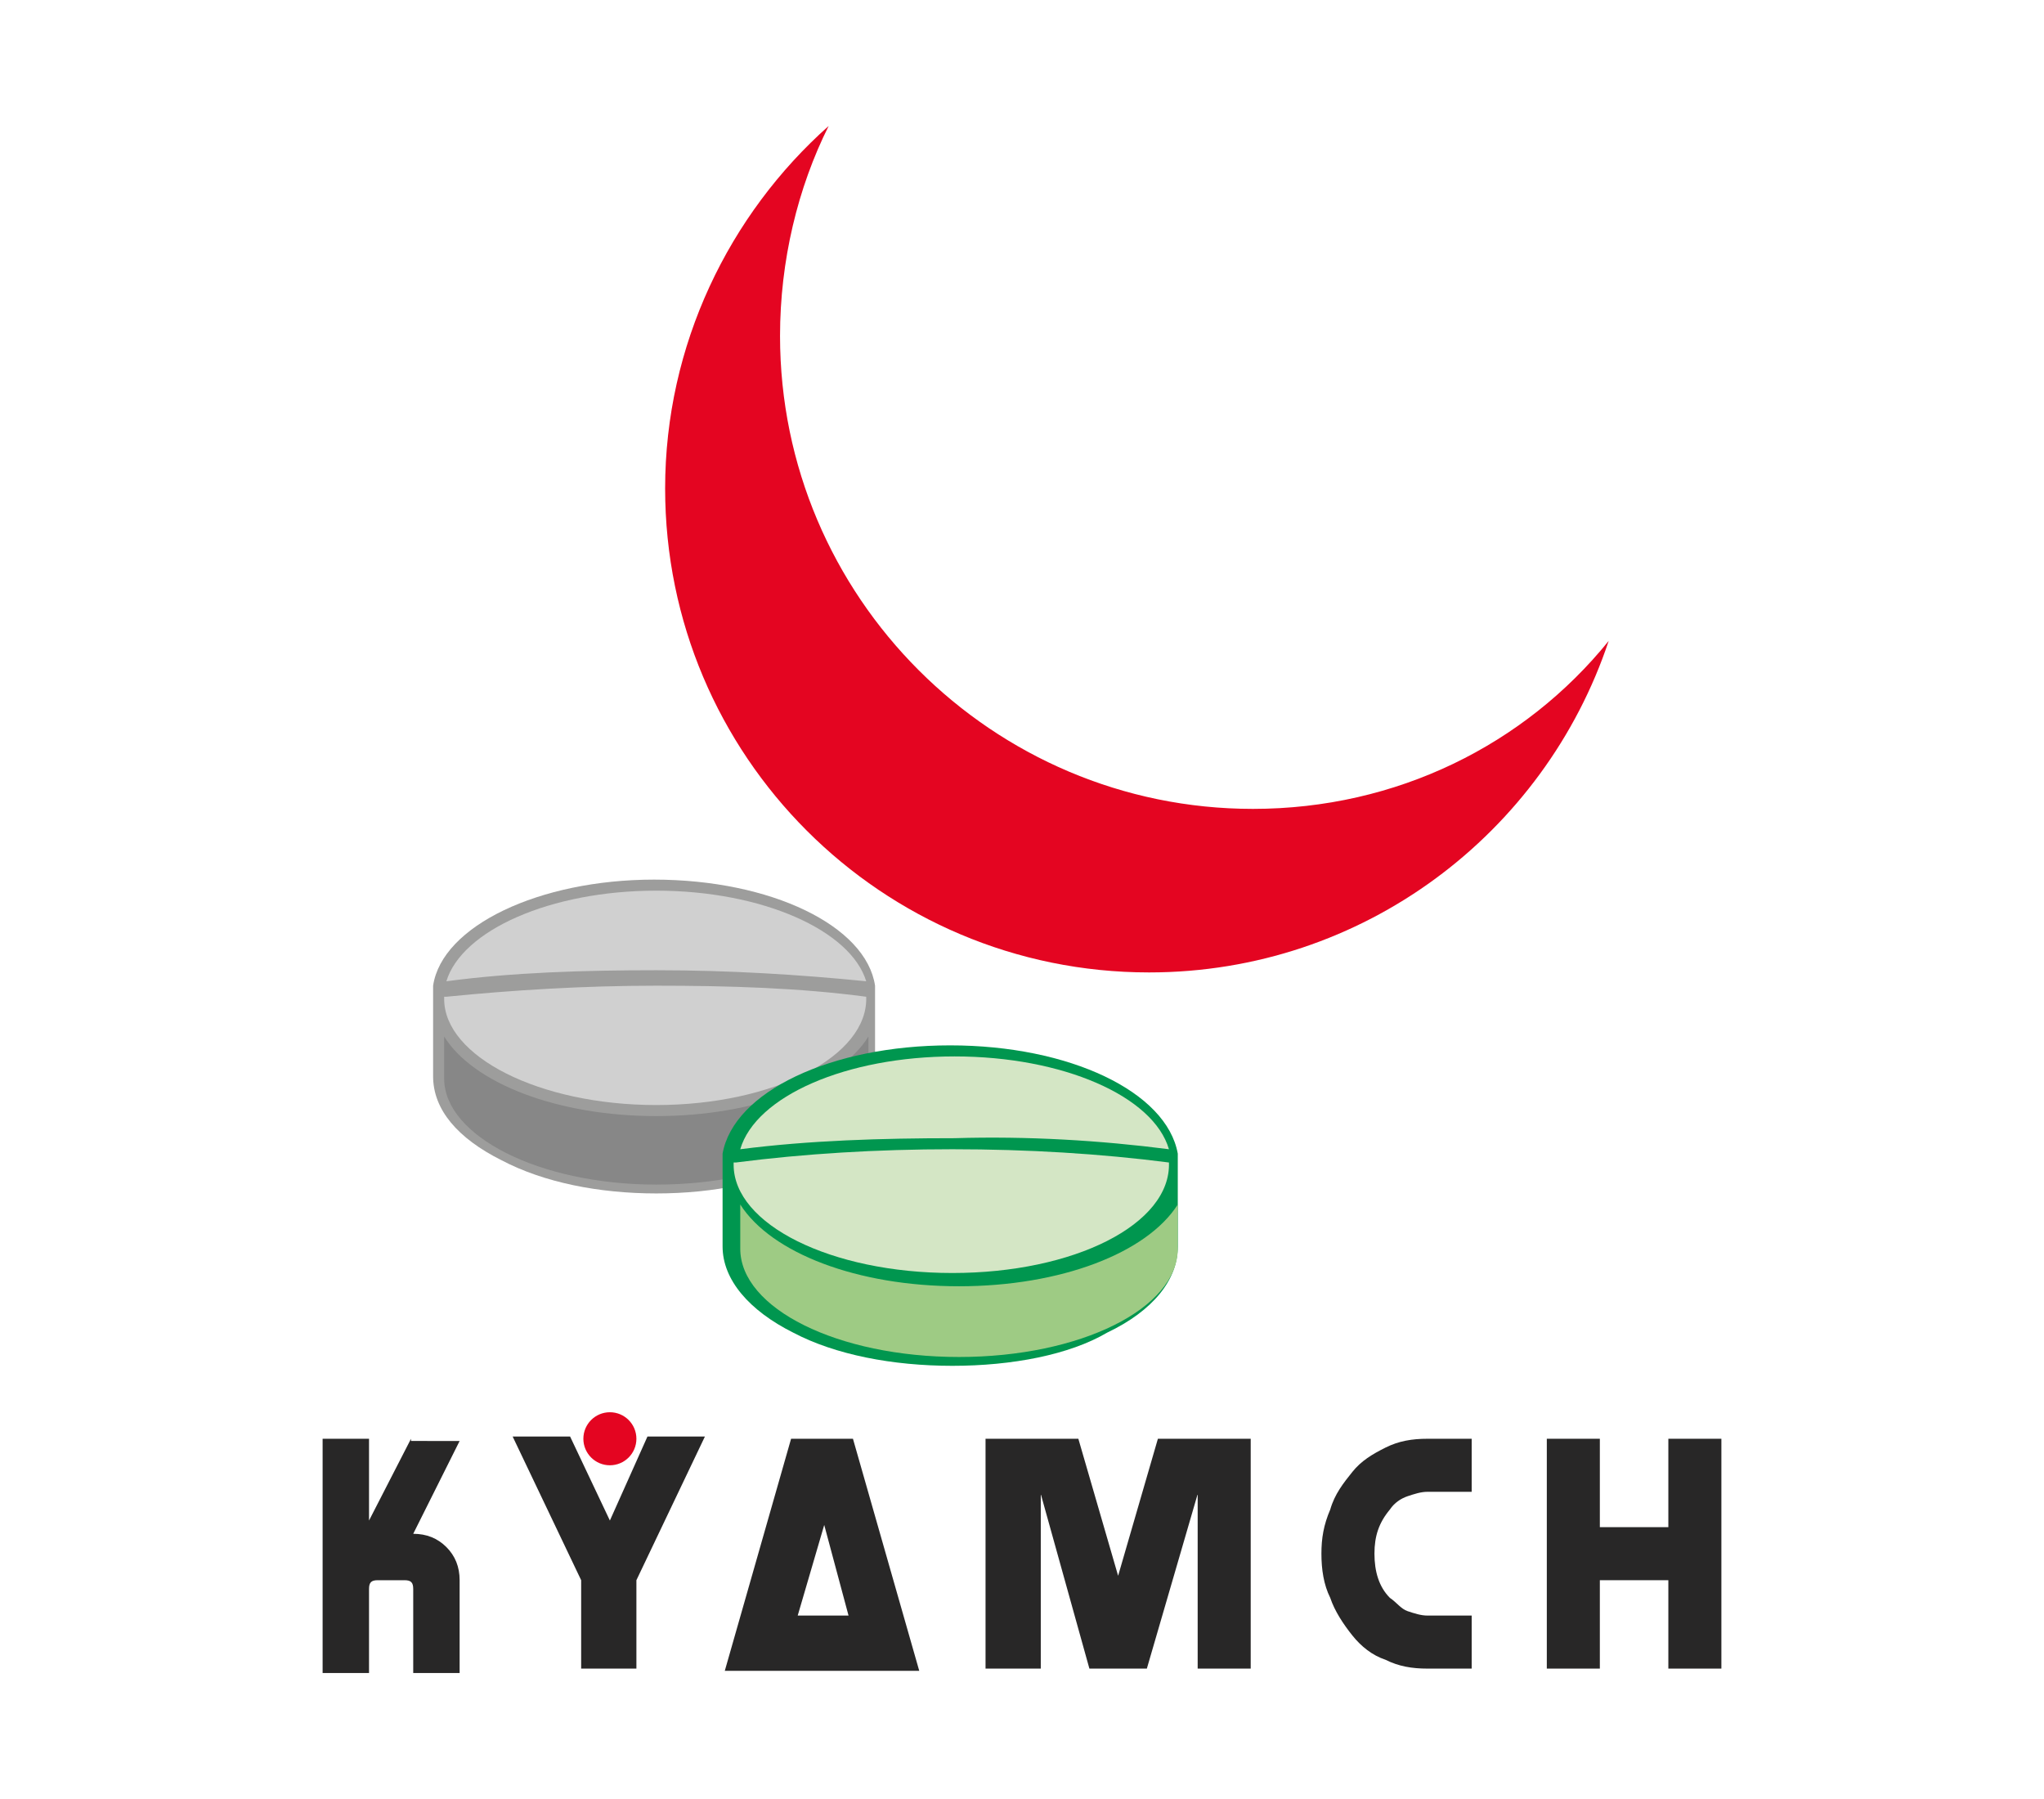 <?xml version="1.0" encoding="utf-8"?>
<!-- Generator: Adobe Illustrator 24.3.0, SVG Export Plug-In . SVG Version: 6.00 Build 0)  -->
<svg version="1.1" id="Layer_1" xmlns="http://www.w3.org/2000/svg" xmlns:xlink="http://www.w3.org/1999/xlink" x="0px" y="0px"
	 viewBox="0 0 92.5 81.4" style="enable-background:new 0 0 92.5 81.4;" xml:space="preserve">
<style type="text/css">
	.st0{fill:#282727;}
	.st1{fill:#E40521;}
	.st2{fill:#9D9D9C;}
	.st3{fill:#878787;}
	.st4{fill:#D0D0D0;}
	.st5{fill:#00964F;}
	.st6{fill:#9ECB84;}
	.st7{fill:#D4E6C5;}
	.st8{fill:#FFFFFF;}
</style>
<g>
	<g>
		<path class="st0" d="M18.6,65.1l-1.9,3.7v-3.7h-2.1v10.6h2.1v-3.8c0-0.3,0.1-0.4,0.4-0.4l1.2,0c0.3,0,0.4,0.1,0.4,0.4v3.8h2.1
			v-4.2c0-0.6-0.2-1.1-0.6-1.5c-0.4-0.4-0.9-0.6-1.5-0.6l2.1-4.2H18.6z"/>
		<polygon class="st0" points="27.6,68.8 25.8,65 23.2,65 26.3,71.5 26.3,75.5 28.8,75.5 28.8,71.5 31.9,65 29.3,65 		"/>
		<path class="st0" d="M38.6,65.1h-2.8l-3,10.5h8.8L38.6,65.1z M38.4,73.1h-2.3l1.2-4.1L38.4,73.1z"/>
		<polygon class="st0" points="50.6,71.3 48.8,65.1 44.6,65.1 44.6,75.5 47.1,75.5 47.1,67.6 49.3,75.5 51.9,75.5 54.2,67.6 
			54.2,75.5 56.6,75.5 56.6,65.1 52.4,65.1 		"/>
		<path class="st0" d="M62.7,65.5c-0.6,0.3-1.1,0.6-1.5,1.1c-0.4,0.5-0.8,1-1,1.7c-0.3,0.7-0.4,1.3-0.4,2c0,0.7,0.1,1.4,0.4,2
			c0.2,0.6,0.6,1.2,1,1.7c0.4,0.5,0.9,0.9,1.5,1.1c0.6,0.3,1.2,0.4,1.9,0.4h2v-2.4h-2c-0.3,0-0.6-0.1-0.9-0.2
			c-0.3-0.1-0.5-0.4-0.8-0.6c-0.5-0.5-0.7-1.2-0.7-2c0-0.8,0.2-1.4,0.7-2c0.2-0.3,0.5-0.5,0.8-0.6c0.3-0.1,0.6-0.2,0.9-0.2h2v-2.4
			h-2C63.9,65.1,63.3,65.2,62.7,65.5z"/>
		<polygon class="st0" points="75.5,65.1 75.5,69.1 72.4,69.1 72.4,65.1 70,65.1 70,75.5 72.4,75.5 72.4,71.5 75.5,71.5 75.5,75.5 
			77.9,75.5 77.9,65.1 		"/>
	</g>
	<g>
		<path class="st1" d="M56.7,36.6c-11.8,0-21.4-9.6-21.4-21.4c0-3.4,0.8-6.7,2.2-9.5c-4.5,4-7.4,9.9-7.4,16.4
			c0,12.1,9.8,21.9,21.9,21.9c9.7,0,17.9-6.3,20.8-15C69,33.7,63.2,36.6,56.7,36.6z"/>
	</g>
	<g>
		<g>
			<path class="st2" d="M29.7,54c-2.6,0-5.1-0.5-7-1.5c-2-1-3.1-2.3-3.1-3.8v-3.6c0-0.1,0-0.3,0-0.5c0.4-2.7,4.8-4.8,10-4.8
				c5.3,0,9.6,2.1,10,4.8c0,0.2,0,0.3,0,0.5v3.6c0,1.5-1.1,2.8-3.1,3.8C34.8,53.5,32.3,54,29.7,54z"/>
			<g>
				<g>
					<path class="st3" d="M29.7,50.5c-4.5,0-8.3-1.5-9.6-3.6v1.9c0,2.6,4.3,4.8,9.6,4.8s9.6-2.1,9.6-4.8v-1.9
						C38,49,34.2,50.5,29.7,50.5z"/>
				</g>
				<path class="st4" d="M39.2,45.1c-3-0.4-6.2-0.5-9.5-0.5c-3.3,0-6.5,0.2-9.5,0.5c0,0,0,0-0.1,0c0,0,0,0,0,0.1
					c0,2.6,4.3,4.8,9.6,4.8S39.3,47.8,39.2,45.1C39.3,45.1,39.3,45.1,39.2,45.1C39.3,45.1,39.3,45.1,39.2,45.1
					C39.3,45.1,39.2,45.1,39.2,45.1z"/>
				<path class="st4" d="M39.2,44.4c-0.7-2.3-4.7-4.1-9.5-4.1s-8.8,1.8-9.5,4.1c3-0.4,6.2-0.5,9.5-0.5C33,43.9,36.2,44.1,39.2,44.4z
					"/>
			</g>
		</g>
		<g>
			<path class="st5" d="M43.1,61.8c-2.7,0-5.3-0.5-7.2-1.5c-2-1-3.2-2.4-3.2-3.9v-3.7c0-0.2,0-0.3,0-0.5c0.5-2.8,4.9-4.9,10.3-4.9
				c5.4,0,9.8,2.1,10.3,4.9c0,0.2,0,0.3,0,0.5v3.7c0,1.5-1.1,2.9-3.2,3.9C48.4,61.3,45.8,61.8,43.1,61.8z"/>
			<g>
				<g>
					<path class="st6" d="M43.4,58.2c-4.6,0-8.5-1.5-9.9-3.7v2c0,2.7,4.4,4.9,9.9,4.9s9.9-2.2,9.9-4.9v-2
						C51.9,56.7,48,58.2,43.4,58.2z"/>
				</g>
				<path class="st7" d="M52.9,52.6c-3.1-0.4-6.4-0.6-9.8-0.6c-3.4,0-6.7,0.2-9.8,0.6c0,0,0,0-0.1,0c0,0,0,0,0,0.1
					c0,2.7,4.4,4.9,9.9,4.9S53,55.4,52.9,52.6C53,52.7,53,52.7,52.9,52.6C53,52.6,53,52.6,52.9,52.6C53,52.6,52.9,52.6,52.9,52.6z"
					/>
				<path class="st7" d="M52.9,52c-0.7-2.4-4.8-4.2-9.7-4.2s-9,1.8-9.7,4.2c3.1-0.4,6.4-0.5,9.7-0.5C46.5,51.4,49.8,51.6,52.9,52z"
					/>
			</g>
		</g>
	</g>
	<circle class="st1" cx="27.6" cy="65.1" r="1.2"/>
</g>
</svg>
